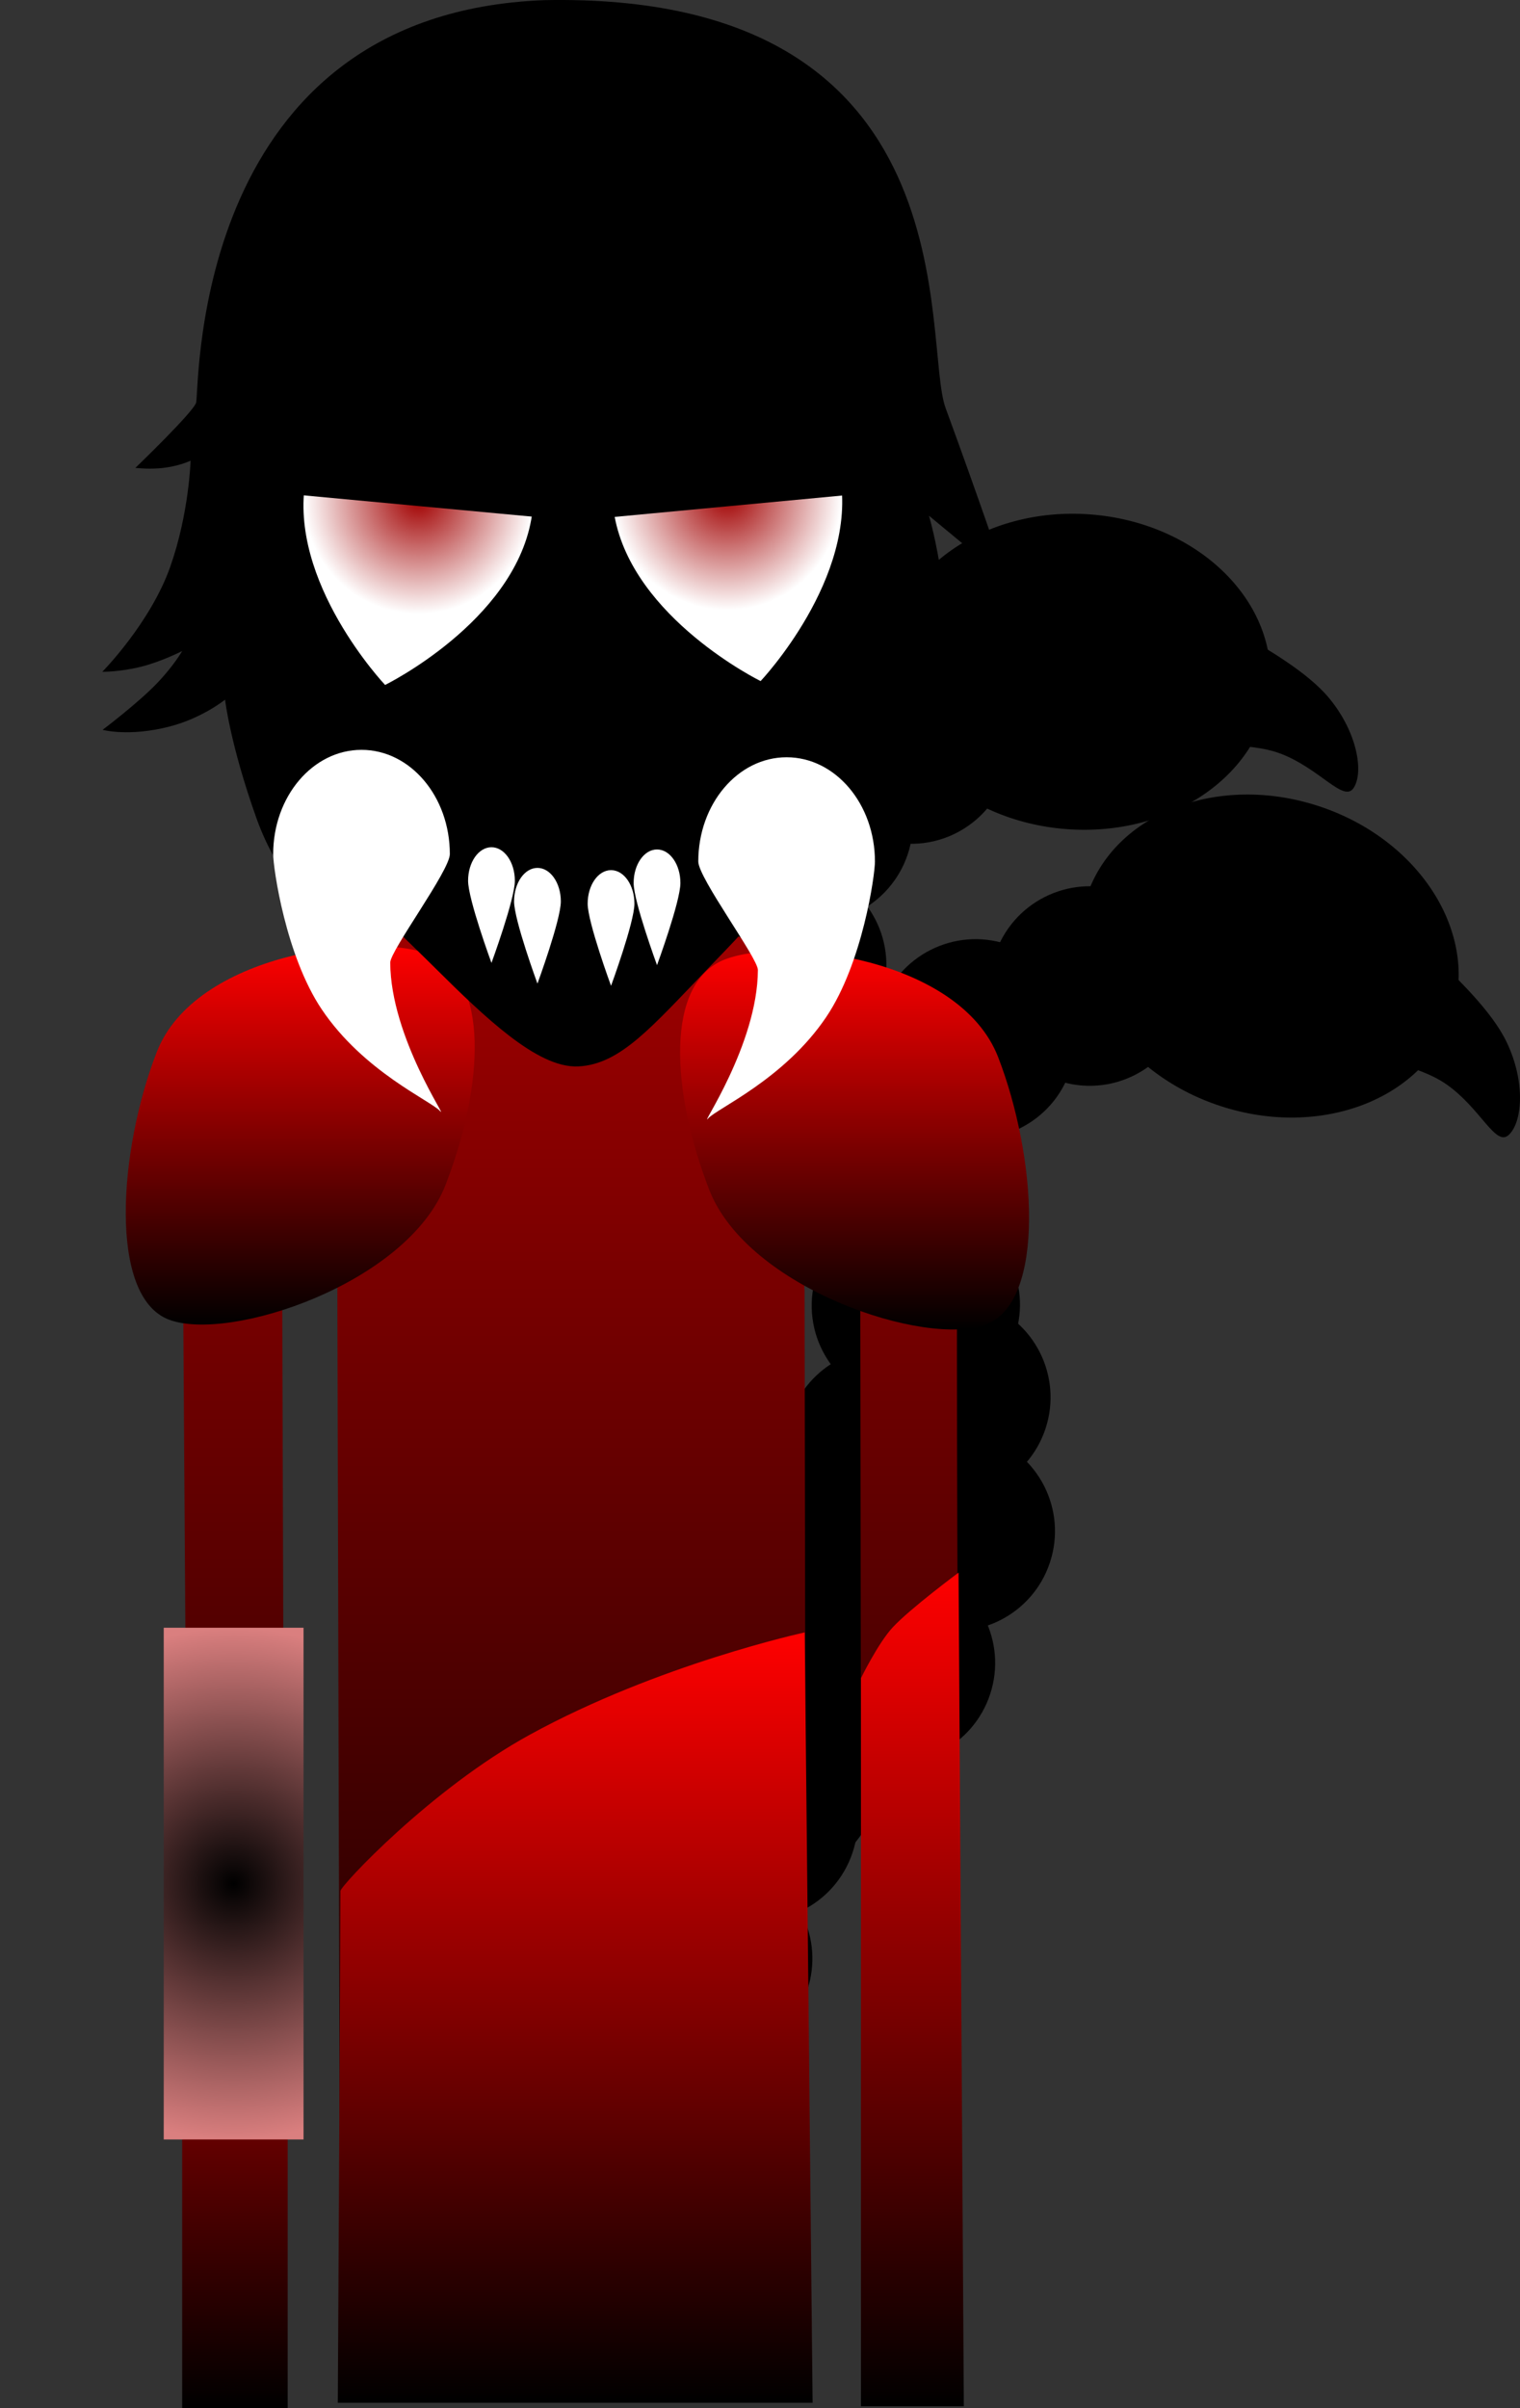 <svg version="1.1" xmlns="http://www.w3.org/2000/svg" xmlns:xlink="http://www.w3.org/1999/xlink" width="157.186" height="248.987" viewBox="0,0,157.186,248.987"><rect x="0" y="0" width="157.186" height="248.987" fill="#333333" stroke="none"/><defs><linearGradient x1="240.011" y1="149.458" x2="240.011" y2="304.498" gradientUnits="userSpaceOnUse" id="color-1"><stop offset="0" stop-color="#a10000"/><stop offset="1" stop-color="#000000"/></linearGradient><linearGradient x1="205.041" y1="233.382" x2="205.041" y2="305.123" gradientUnits="userSpaceOnUse" id="color-2"><stop offset="0" stop-color="#ff0000"/><stop offset="1" stop-color="#000000"/></linearGradient><linearGradient x1="240.229" y1="224.926" x2="240.229" y2="304.577" gradientUnits="userSpaceOnUse" id="color-3"><stop offset="0" stop-color="#ff0000"/><stop offset="1" stop-color="#000000"/></linearGradient><linearGradient x1="275.098" y1="218.742" x2="275.098" y2="304.94" gradientUnits="userSpaceOnUse" id="color-4"><stop offset="0" stop-color="#ff0000"/><stop offset="1" stop-color="#000000"/></linearGradient><radialGradient cx="204.907" cy="250.897" r="26.457" gradientUnits="userSpaceOnUse" id="color-5"><stop offset="0" stop-color="#000000"/><stop offset="1" stop-color="#da7f7f"/></radialGradient><linearGradient x1="211.794" y1="153.956" x2="211.794" y2="193.095" gradientUnits="userSpaceOnUse" id="color-6"><stop offset="0" stop-color="#ff0000"/><stop offset="1" stop-color="#000000"/></linearGradient><linearGradient x1="269.119" y1="154.465" x2="269.119" y2="193.604" gradientUnits="userSpaceOnUse" id="color-7"><stop offset="0" stop-color="#ff0000"/><stop offset="1" stop-color="#000000"/></linearGradient><radialGradient cx="90.373" cy="41.848" r="0.001" gradientUnits="userSpaceOnUse" id="color-8"><stop offset="0" stop-color="#000000"/><stop offset="1" stop-color="#3e3e3e"/></radialGradient><radialGradient cx="255.949" cy="107.379" r="11.844" gradientUnits="userSpaceOnUse" id="color-9"><stop offset="0" stop-color="#a10000"/><stop offset="1" stop-color="#ffffff"/></radialGradient><radialGradient cx="224.023" cy="107.779" r="11.844" gradientUnits="userSpaceOnUse" id="color-10"><stop offset="0" stop-color="#a10000"/><stop offset="1" stop-color="#ffffff"/></radialGradient></defs><g transform="translate(-180.746,-56.136)"><g data-paper-data="{&quot;isPaintingLayer&quot;:true}" fill-rule="nonzero" stroke-linecap="butt" stroke-linejoin="miter" stroke-miterlimit="10" stroke-dasharray="" stroke-dashoffset="0" style="mix-blend-mode: normal"><g fill="#000000" stroke="none" stroke-width="0"><path d="M256.22,215.048c0.426,-5.681 5.377,-9.941 11.058,-9.515c5.681,0.426 9.941,5.377 9.515,11.058c-0.426,5.681 -5.377,9.941 -11.058,9.515c-5.681,-0.426 -9.941,-5.377 -9.515,-11.058z"/><path d="M261.982,205.073c0.426,-5.681 5.377,-9.941 11.058,-9.515c5.681,0.426 9.941,5.377 9.515,11.058c-0.426,5.681 -5.377,9.941 -11.058,9.515c-5.681,-0.426 -9.941,-5.377 -9.515,-11.058z"/><path d="M264.714,190.356c0.426,-5.681 5.377,-9.941 11.058,-9.515c5.681,0.426 9.941,5.377 9.515,11.058c-0.426,5.681 -5.377,9.941 -11.058,9.515c-5.681,-0.426 -9.941,-5.377 -9.515,-11.058z"/><path d="M260.948,177.032c0.426,-5.681 5.377,-9.941 11.058,-9.515c5.681,0.426 9.941,5.377 9.515,11.058c-0.426,5.681 -5.377,9.941 -11.058,9.515c-5.681,-0.426 -9.941,-5.377 -9.515,-11.058z"/><path d="M285.251,133.841c-0.426,5.681 -5.377,9.941 -11.058,9.515c-5.681,-0.426 -9.941,-5.377 -9.515,-11.058c0.426,-5.681 5.377,-9.941 11.058,-9.515c5.681,0.426 9.941,5.377 9.515,11.058z" data-paper-data="{&quot;index&quot;:null}"/><path d="M275.113,141.984c-0.426,5.681 -5.377,9.941 -11.058,9.515c-5.681,-0.426 -9.941,-5.377 -9.515,-11.058c0.426,-5.681 5.377,-9.941 11.058,-9.515c5.681,0.426 9.941,5.377 9.515,11.058z" data-paper-data="{&quot;index&quot;:null}"/><path d="M272.38,156.701c-0.426,5.681 -5.377,9.941 -11.058,9.515c-5.681,-0.426 -9.941,-5.377 -9.515,-11.058c0.426,-5.681 5.377,-9.941 11.058,-9.515c5.681,0.426 9.941,5.377 9.515,11.058z" data-paper-data="{&quot;index&quot;:null}"/><path d="M276.147,170.025c-0.426,5.681 -5.377,9.941 -11.058,9.515c-5.681,-0.426 -9.941,-5.377 -9.515,-11.058c0.426,-5.681 5.377,-9.941 11.058,-9.515c5.681,0.426 9.941,5.377 9.515,11.058z" data-paper-data="{&quot;index&quot;:null}"/><path d="M312.092,127.083c-0.674,8.986 -10.096,15.605 -21.045,14.784c-10.949,-0.821 -19.278,-8.771 -18.604,-17.758c0.674,-8.986 10.096,-15.605 21.045,-14.784c10.949,0.821 19.278,8.771 18.604,17.758z"/><path d="M303.343,132.591c-2.932,-1.95 -3.775,-5.838 -1.883,-8.685c1.893,-2.846 5.804,-3.573 8.737,-1.623c1.288,0.857 5.714,3.265 8.011,6.056c2.932,3.562 3.575,7.681 2.514,9.277c-1.018,1.531 -3.459,-1.973 -7.489,-3.533c-3.463,-1.34 -8.535,-0.591 -9.89,-1.492z"/><path d="M249.873,259.371c-5.6,-1.045 -9.293,-6.432 -8.248,-12.032c1.045,-5.6 6.432,-9.293 12.032,-8.248c5.6,1.045 9.293,6.432 8.248,12.032c-1.045,5.6 -6.432,9.293 -12.032,8.248z" data-paper-data="{&quot;index&quot;:null}"/><path d="M259.368,250.19c-5.6,-1.045 -9.293,-6.432 -8.248,-12.032c1.045,-5.6 6.432,-9.293 12.032,-8.248c5.6,1.045 9.293,6.432 8.248,12.032c-1.045,5.6 -6.432,9.293 -12.032,8.248z" data-paper-data="{&quot;index&quot;:null}"/><path d="M260.501,235.265c-5.6,-1.045 -9.293,-6.432 -8.248,-12.032c1.045,-5.6 6.432,-9.293 12.032,-8.248c5.6,1.045 9.293,6.432 8.248,12.032c-1.045,5.6 -6.432,9.293 -12.032,8.248z" data-paper-data="{&quot;index&quot;:null}"/></g><path d="M194.746,104.514c0,0 6.163,-5.922 6.292,-6.788c0.337,-2.271 -0.168,-40.173 35.968,-41.574c44.636,-0.914 39.015,35.349 41.531,42.19c3.45,9.381 6.157,17.4 6.157,17.4c0,0 -2.767,-2.054 -4.08,-3.134c-1.224,-1.008 -3.801,-3.146 -3.801,-3.146c0,0 3.091,10.348 1.311,20.695c-1.562,9.481 -7.298,17.225 -7.298,17.225l-1.155,-2.347c0,0 -1.023,2.198 -2.16,3.333c-1.137,1.135 -3.439,2.913 -3.439,2.913l-0.092,-3.704c0,0 -7.06,11.018 -24.351,10.872c-16.306,-0.255 -26.072,-10.675 -26.072,-10.675l-0.116,2.655c0,0 -3.895,-3.293 -6.181,-9.708c-2.725,-7.646 -3.239,-12.243 -3.239,-12.243c0,0 -2.339,1.899 -5.717,2.774c-4.233,1.097 -6.947,0.345 -6.947,0.345c0,0 3.608,-2.717 5.584,-4.77c1.76,-1.828 2.647,-3.377 2.647,-3.377c0,0 -2.108,1.085 -4.233,1.618c-2.217,0.556 -4.03,0.531 -4.03,0.531c0,0 4.975,-5.037 7.031,-10.874c1.941,-5.511 2.1,-10.957 2.1,-10.957c0,0 -1.362,0.662 -3.33,0.795c-1.248,0.085 -2.378,-0.049 -2.378,-0.049z" fill="#000000" stroke="none" stroke-width="1.5"/><g fill="#000000" stroke="none" stroke-width="0"><path d="M255.551,233.168c1.778,-5.412 7.607,-8.359 13.019,-6.581c5.412,1.778 8.359,7.607 6.581,13.019c-1.778,5.412 -7.607,8.359 -13.019,6.581c-5.412,-1.778 -8.359,-7.607 -6.581,-13.019z"/><path d="M263.54,224.868c1.778,-5.412 7.607,-8.359 13.019,-6.581c5.412,1.778 8.359,7.607 6.581,13.019c-1.778,5.412 -7.607,8.359 -13.019,6.581c-5.412,-1.778 -8.359,-7.607 -6.581,-13.019z"/><path d="M269.727,211.238c1.778,-5.412 7.607,-8.359 13.019,-6.581c5.412,1.778 8.359,7.607 6.581,13.019c-1.778,5.412 -7.607,8.359 -13.019,6.581c-5.412,-1.778 -8.359,-7.607 -6.581,-13.019z"/><path d="M269.27,197.399c1.778,-5.412 7.607,-8.359 13.019,-6.581c5.412,1.778 8.359,7.607 6.581,13.019c-1.778,5.412 -7.607,8.359 -13.019,6.581c-5.412,-1.778 -8.359,-7.607 -6.581,-13.019z"/><path d="M303.234,161.309c-1.778,5.412 -7.607,8.359 -13.019,6.581c-5.412,-1.778 -8.359,-7.607 -6.581,-13.019c1.778,-5.412 7.607,-8.359 13.019,-6.581c5.412,1.778 8.359,7.607 6.581,13.019z" data-paper-data="{&quot;index&quot;:null}"/><path d="M291.437,166.779c-1.778,5.412 -7.607,8.359 -13.019,6.581c-5.412,-1.778 -8.359,-7.607 -6.581,-13.019c1.778,-5.412 7.607,-8.359 13.019,-6.581c5.412,1.778 8.359,7.607 6.581,13.019z" data-paper-data="{&quot;index&quot;:null}"/><path d="M285.25,180.409c-1.778,5.412 -7.607,8.359 -13.019,6.581c-5.412,-1.778 -8.359,-7.607 -6.581,-13.019c1.778,-5.412 7.607,-8.359 13.019,-6.581c5.412,1.778 8.359,7.607 6.581,13.019z" data-paper-data="{&quot;index&quot;:null}"/><path d="M285.707,194.247c-1.778,5.412 -7.607,8.359 -13.019,6.581c-5.412,-1.778 -8.359,-7.607 -6.581,-13.019c1.778,-5.412 7.607,-8.359 13.019,-6.581c5.412,1.778 8.359,7.607 6.581,13.019z" data-paper-data="{&quot;index&quot;:null}"/><path d="M330.913,161.194c-2.812,8.561 -13.548,12.724 -23.979,9.298c-10.431,-3.426 -16.607,-13.144 -13.795,-21.706c2.812,-8.561 13.548,-12.724 23.979,-9.298c10.431,3.426 16.607,13.144 13.795,21.706z"/><path d="M321.097,164.44c-2.378,-2.597 -2.263,-6.574 0.258,-8.882c2.521,-2.308 6.492,-2.074 8.871,0.523c1.045,1.141 4.763,4.541 6.323,7.803c1.991,4.162 1.625,8.315 0.212,9.609c-1.356,1.242 -2.884,-2.746 -6.422,-5.229c-3.04,-2.133 -8.143,-2.623 -9.242,-3.823z"/><path d="M238.746,274.669c-5.185,-2.359 -7.476,-8.476 -5.117,-13.661c2.359,-5.185 8.476,-7.476 13.661,-5.117c5.185,2.359 7.476,8.476 5.117,13.661c-2.359,5.185 -8.476,7.476 -13.661,5.117z" data-paper-data="{&quot;index&quot;:null}"/><path d="M250.168,268.037c-5.185,-2.359 -7.476,-8.476 -5.117,-13.661c2.359,-5.185 8.476,-7.476 13.661,-5.117c5.185,2.359 7.476,8.476 5.117,13.661c-2.359,5.185 -8.476,7.476 -13.661,5.117z" data-paper-data="{&quot;index&quot;:null}"/><path d="M254.852,253.821c-5.185,-2.359 -7.476,-8.476 -5.117,-13.661c2.359,-5.185 8.476,-7.476 13.661,-5.117c5.185,2.359 7.476,8.476 5.117,13.661c-2.359,5.185 -8.476,7.476 -13.661,5.117z" data-paper-data="{&quot;index&quot;:null}"/></g><path d="M255.049,200.334c-0.571,0 -1.034,-0.463 -1.034,-1.034c0,-0.571 0.463,-1.034 1.034,-1.034c0.571,0 1.034,0.463 1.034,1.034c0,0.571 -0.463,1.034 -1.034,1.034z" fill="#000000" stroke="none" stroke-width="1.5"/><path d="M249.789,204.569c-4.463,-0.314 -6.552,-1.794 -6.17,-2.58c0.118,-0.242 2.846,1.064 6.97,1.305c6.409,0.375 8.51,-0.632 8.51,-0.632v1.346c0,0 -2.413,1.047 -9.311,0.561z" fill="#000000" stroke="#000000" stroke-width="0"/><path d="M221.976,199.3c0,-0.571 0.463,-1.034 1.034,-1.034c0.571,0 1.034,0.463 1.034,1.034c0,0.571 -0.463,1.034 -1.034,1.034c-0.571,0 -1.034,-0.463 -1.034,-1.034z" fill="#000000" stroke="none" stroke-width="1.5"/><path d="M228.27,204.569c-6.897,0.486 -9.311,-0.561 -9.311,-0.561v-1.346c0,0 2.101,1.007 8.51,0.632c4.124,-0.241 6.853,-1.547 6.97,-1.305c0.383,0.786 -1.706,2.266 -6.17,2.58z" fill="#000000" stroke="#000000" stroke-width="0"/><path d="M239.551,261.121c-0.819,0 -1.483,-0.664 -1.483,-1.483c0,-0.819 0.664,-1.483 1.483,-1.483c0.819,0 1.483,0.664 1.483,1.483c0,0.819 -0.664,1.483 -1.483,1.483z" data-paper-data="{&quot;index&quot;:null}" fill="#000000" stroke="none" stroke-width="1.5"/><path d="M200.452,304.392c0,0 -0.635,-94.384 -0.793,-118.012c-0.055,-8.153 8.187,-36.761 40.202,-36.921c31.602,-0.158 39.857,29.487 39.849,36.897c-0.077,46.243 0.654,117.986 0.654,117.986l-10.497,0.096l-0.159,-114.843c0,0 0.075,-3.099 -2.816,-3.154c-3.434,-0.065 -2.945,3.116 -2.945,3.116l0.205,114.87l-48.214,0.072l-0.305,-115.233c0,0 0.279,-2.919 -2.886,-2.934c-3.111,-0.015 -2.816,2.909 -2.816,2.909l0.353,115.067z" fill="url(#color-1)" stroke="#000000" stroke-width="0"/><path d="M199.585,305.123v-71.74h10.911v71.74z" fill="url(#color-2)" stroke="none" stroke-width="0"/><path d="M215.679,304.577c0,0 0.273,-49.413 0.273,-52.919c0,-0.515 9.333,-10.538 19.582,-16.156c13.343,-7.314 28.427,-10.576 28.427,-10.576l0.818,79.651z" fill="url(#color-3)" stroke="none" stroke-width="0"/><path d="M269.779,304.94v-75.286c0,0 1.777,-3.624 3.271,-5.239c1.81,-1.956 6.822,-5.672 6.822,-5.672l0.546,86.197z" fill="url(#color-4)" stroke="none" stroke-width="0"/><path d="M197.679,277.354v-52.913h14.457v52.913z" fill="url(#color-5)" stroke="#000000" stroke-width="0"/><path d="M226.823,178.647c-3.954,10.206 -22.422,16.333 -28.641,13.924c-6.218,-2.409 -5.186,-17.435 -1.232,-27.641c3.954,-10.206 22.037,-12.507 28.255,-10.098c6.218,2.409 5.572,13.609 1.618,23.815z" fill="url(#color-6)" stroke="none" stroke-width="0"/><path d="M255.709,155.341c6.218,-2.409 24.301,-0.108 28.255,10.098c3.954,10.206 4.986,25.232 -1.233,27.641c-6.218,2.409 -24.687,-3.718 -28.641,-13.924c-3.954,-10.206 -4.6,-21.406 1.618,-23.815z" data-paper-data="{&quot;index&quot;:null}" fill="url(#color-7)" stroke="none" stroke-width="0"/><path d="M211.632,115.304c-0.797,-7.272 -0.183,-17.157 -0.183,-17.157c0,0 3.408,-0.144 13.813,-3.563c7.994,-2.627 20.251,-10.104 20.251,-10.104c0,0 -2.068,3.069 -3.271,4.561c-1.279,1.586 -3.853,4.682 -3.853,4.682c0,0 7.784,-1.904 14.525,-5.171c8.458,-3.793 10.405,-6.37 12.806,-4.982c2.834,1.639 1.73,23.141 1.587,28.706c-0.25,5.679 -2.245,9.572 -2.771,12.61c-0.525,3.038 -0.224,6.146 -1.721,16.099c-0.934,6.211 -3.89,9.046 -9.572,14.957c-5.682,5.911 -8.77,9.522 -12.726,9.711c-3.807,0.181 -9.086,-4.828 -14.243,-9.957c-5.491,-5.461 -9.127,-8.205 -10.169,-14.839c-0.938,-5.975 -1.076,-9.881 -1.583,-15.207c-0.371,-3.893 -2.455,-6.374 -2.89,-10.345z" fill="#000000" stroke="#000000" stroke-width="1.5"/><path d="M180.746,83.696z" fill="url(#color-8)" stroke="none" stroke-width="0"/><path d="M244.292,109.478c-1.908,-10.593 8.202,-21.279 8.202,-21.279c0,0 13.203,6.488 15.11,17.081c1.908,10.593 -8.202,21.279 -8.202,21.279c0,0 -13.203,-6.488 -15.11,-17.081z" data-paper-data="{&quot;index&quot;:null}" fill="url(#color-9)" stroke="none" stroke-width="NaN"/><path d="M220.569,126.959c0,0 -10.11,-10.686 -8.202,-21.279c1.908,-10.593 15.11,-17.081 15.11,-17.081c0,0 10.11,10.686 8.202,21.279c-1.908,10.593 -15.11,17.081 -15.11,17.081z" data-paper-data="{&quot;index&quot;:null}" fill="url(#color-10)" stroke="none" stroke-width="NaN"/><path d="M208.997,144.45c0,-5.954 4.089,-10.781 9.134,-10.781c5.045,0 9.134,4.827 9.134,10.781c0,1.706 -6.168,9.979 -6.164,11.216c0.031,7.756 6.15,16.47 5.143,15.344c-0.945,-1.056 -7.883,-4.051 -12.223,-10.502c-3.738,-5.556 -5.025,-14.631 -5.025,-16.058z" fill="#ffffff" stroke="none" stroke-width="0"/><path d="M266.201,161.275c-4.34,6.451 -11.278,9.447 -12.223,10.502c-1.007,1.126 5.113,-7.589 5.143,-15.344c0.005,-1.238 -6.164,-9.51 -6.164,-11.216c0,-5.954 4.089,-10.781 9.134,-10.781c5.045,0 9.134,4.827 9.134,10.781c0,1.427 -1.287,10.502 -5.025,16.058z" data-paper-data="{&quot;index&quot;:null}" fill="#ffffff" stroke="none" stroke-width="0"/><path d="M229.152,147.206c0,-1.915 1.083,-3.467 2.418,-3.467c1.335,0 2.418,1.552 2.418,3.467c0,1.915 -2.418,8.494 -2.418,8.494c0,0 -2.418,-6.579 -2.418,-8.494z" fill="#ffffff" stroke="none" stroke-width="0"/><path d="M233.907,149.343c0,-1.915 1.083,-3.467 2.418,-3.467c1.335,0 2.418,1.552 2.418,3.467c0,1.915 -2.418,8.494 -2.418,8.494c0,0 -2.418,-6.579 -2.418,-8.494z" fill="#ffffff" stroke="none" stroke-width="0"/><path d="M248.69,155.93c0,0 -2.418,-6.579 -2.418,-8.494c0,-1.915 1.083,-3.467 2.418,-3.467c1.335,0 2.418,1.552 2.418,3.467c0,1.915 -2.418,8.494 -2.418,8.494z" data-paper-data="{&quot;index&quot;:null}" fill="#ffffff" stroke="none" stroke-width="0"/><path d="M243.935,158.068c0,0 -2.418,-6.579 -2.418,-8.494c0,-1.915 1.083,-3.467 2.418,-3.467c1.335,0 2.418,1.552 2.418,3.467c0,1.915 -2.418,8.494 -2.418,8.494z" data-paper-data="{&quot;index&quot;:null}" fill="#ffffff" stroke="none" stroke-width="0"/><path d="M207.643,106.181v-21.395h64.857v21.395l-32.286,3.034z" fill="#000000" stroke="#000000" stroke-width="1.5"/></g></g></svg>